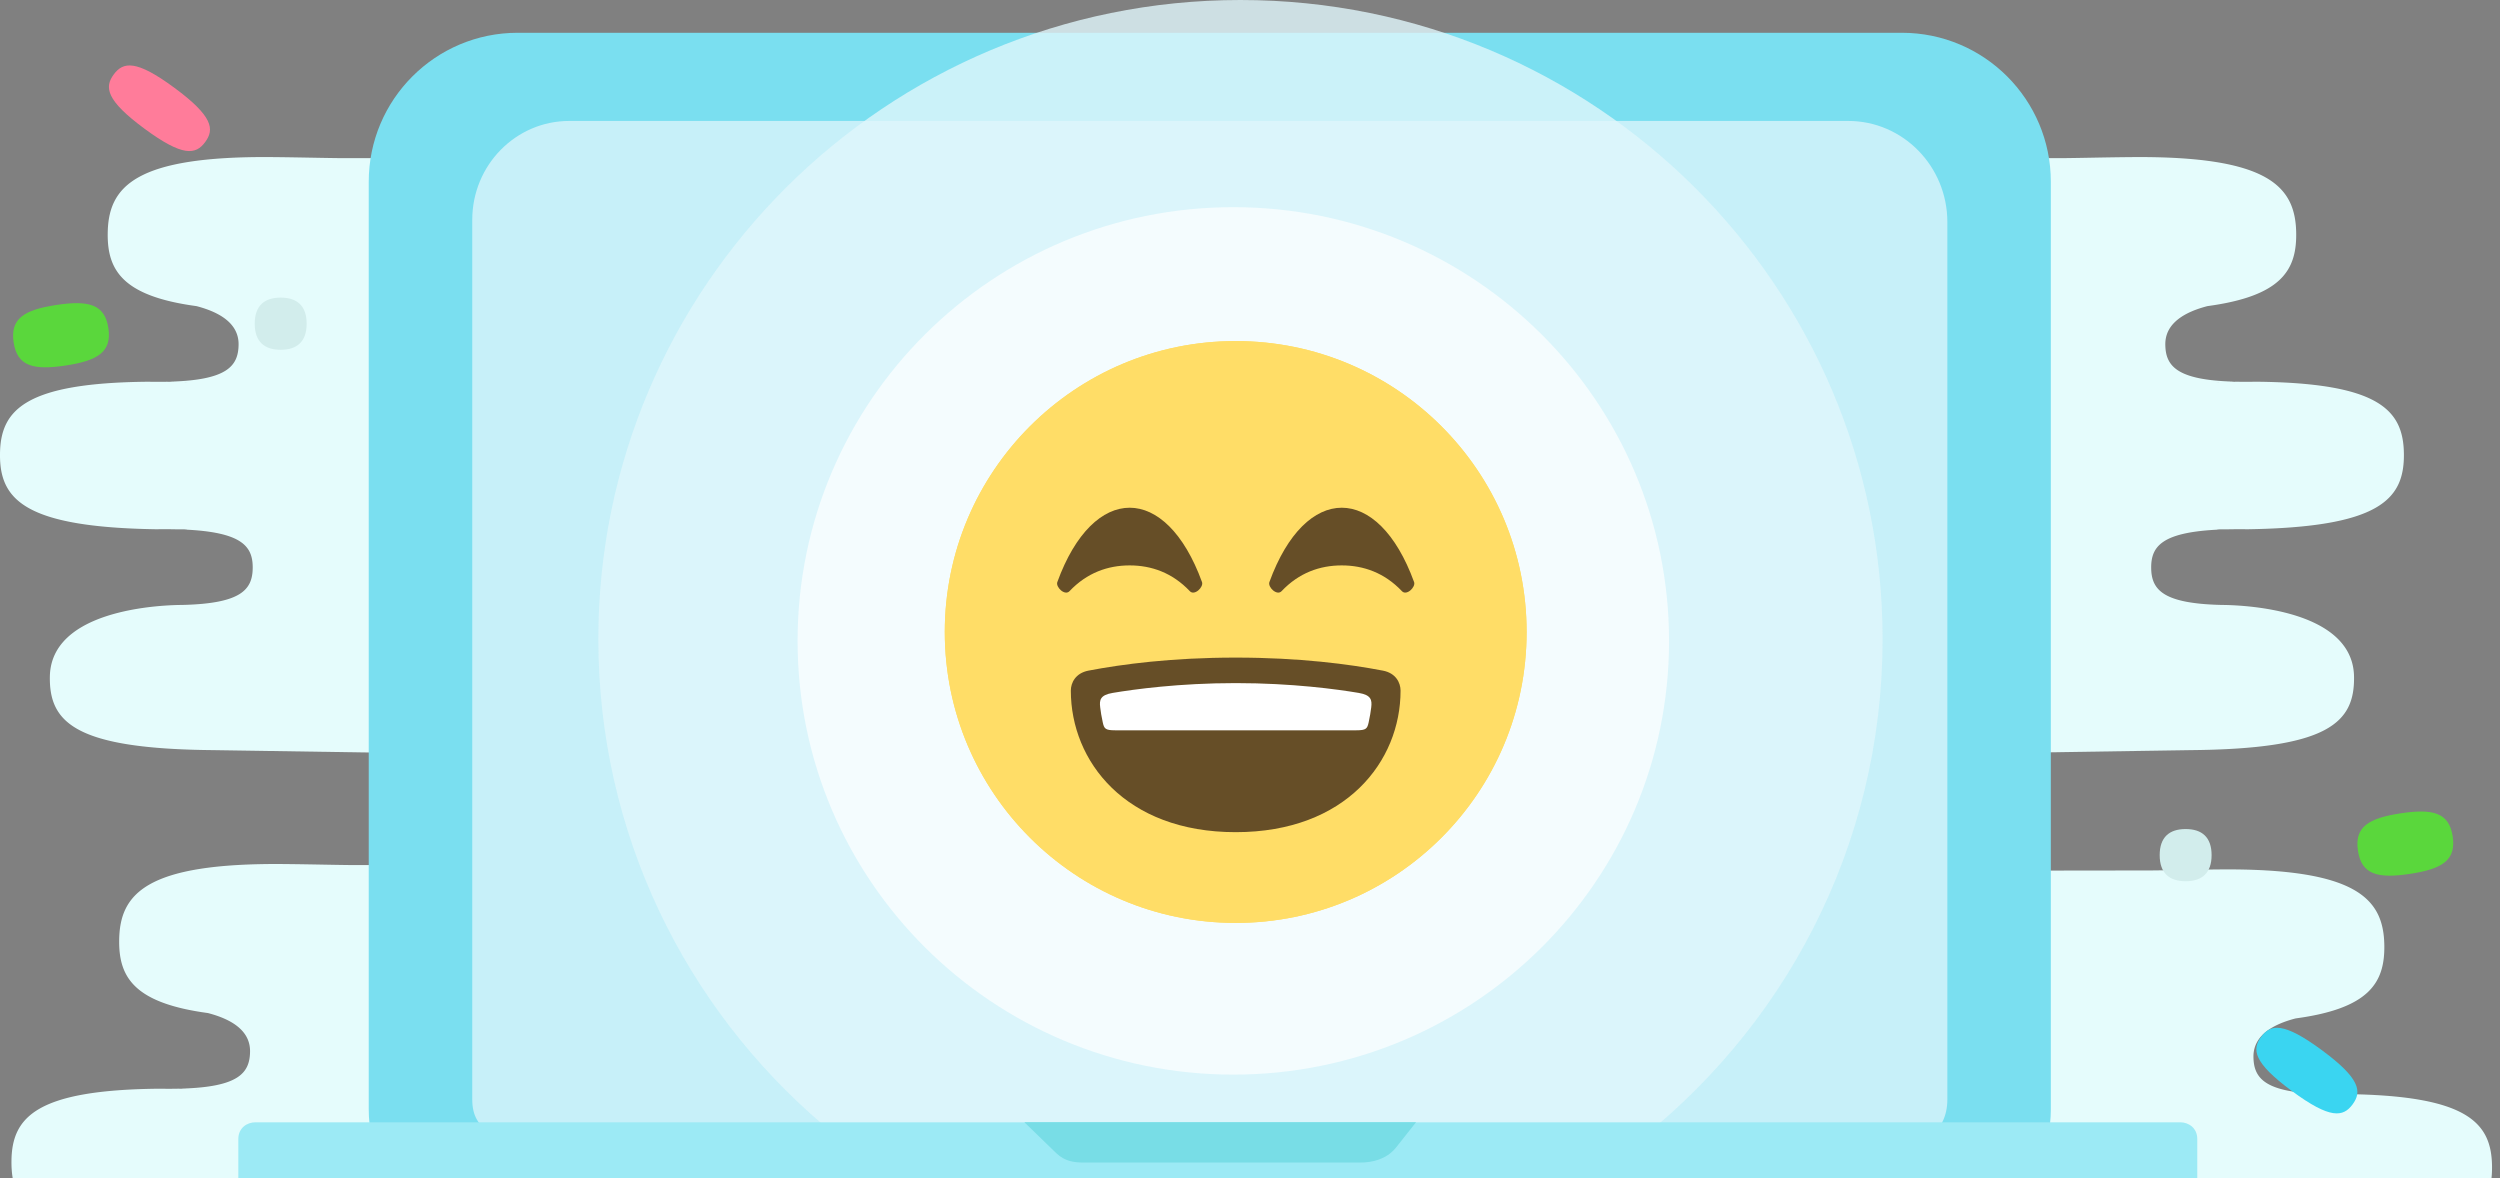 <svg xmlns="http://www.w3.org/2000/svg" width="191" height="90" viewBox="0 0 191 90">
    <rect x="0" y="0" width="191" height="90" fill="#808080" stroke="none"/>
    <g fill="none" fill-rule="evenodd">
        <path fill="#E5FCFC" d="M176.197 83.613c.1 0 .195-.002.292-.004a35.87 35.87 0 0 0-.435.012c.067-.004.118-.008.143-.008m.09 12.514c-.27-.008-.506-.077.503-.07.21-.006.447-.037.671-.04.321-.002.637-.015.928-.01 10.106-.153 12.032-3.414 12.002-6.885-.029-3.382-1.903-5.45-11.334-5.533l-.408.005c-.35.002-.682 0-.997-.006-.208.002-.417.005-.617.009l.391-.016c-4.365-.12-5.247-1.17-5.262-2.842-.015-1.674 1.57-2.503 3.22-2.931 5.593-.755 6.803-2.703 6.779-5.526-.032-3.601-2.049-5.95-12.576-5.857-2.045.018-3.765.065-5.214.078l-52.502.068 5.248 29.496s56.898.16 59.168.06"/>
        <path fill="#3AD5F1" d="M175.097 83.35c2.937 2.17 3.924 1.998 4.642 1.025.719-.975.592-1.97-2.345-4.14-2.938-2.17-3.926-1.997-4.643-1.024-.718.974-.592 1.969 2.346 4.14"/>
        <path fill="#5AD73C" d="M183.418 62.137c-2.471.374-3.545 1.043-3.27 2.86.273 1.817 1.496 2.14 3.967 1.768 2.471-.373 3.545-1.043 3.271-2.86s-1.497-2.141-3.968-1.768"/>
        <path fill="#D2EDEC" d="M168.966 65.333c0-1.362-.727-1.994-1.983-1.994-1.256 0-1.983.632-1.983 1.994 0 1.361.727 1.994 1.983 1.994 1.256 0 1.983-.633 1.983-1.994"/>
        <path fill="#E5FCFC" d="M15.214 83.21a35.868 35.868 0 0 0-.435-.012l.292.004c.025 0 .075.003.143.008m58.935 12.445l5.247-29.496-52.501-.067c-1.45-.013-3.169-.06-5.214-.079-10.528-.093-12.545 2.256-12.576 5.858-.025 2.823 1.186 4.77 6.779 5.526 1.65.428 3.234 1.257 3.22 2.93-.015 1.673-.898 2.722-5.262 2.843l.39.015c-.2-.004-.408-.006-.616-.009-.316.006-.647.009-.998.006-.14-.002-.273-.002-.407-.005C2.78 83.26.906 85.33.876 88.71c-.03 3.472 1.896 6.733 12.002 6.886.291-.005.608.007.929.01.224.002.46.033.67.04 1.01-.007.773.062.504.07 2.27.1 59.168-.06 59.168-.06M14.338 29.2a35.87 35.87 0 0 0-.435-.013c.097.002.192.004.292.004.025 0 .075.004.143.009zm55.95 28.94l8.232-46.102-52.501.044c-1.45-.014-3.17-.061-5.214-.08C10.276 11.91 8.26 14.26 8.229 17.862c-.025 2.822 1.186 4.77 6.779 5.525 1.65.429 3.234 1.257 3.22 2.93-.015 1.673-.898 2.722-5.262 2.842.127.006.257.012.39.016-.2-.004-.408-.006-.616-.009-.316.006-.647.007-.998.005l-.407-.007C1.903 29.246.03 31.312 0 34.693c-.03 3.472 1.86 5.59 11.965 5.743a38.133 38.133 0 0 1 1.599.007c1.01-.006.773.007.503.014 4.387.194 5.255 1.253 5.24 2.93-.014 1.68-.905 2.717-5.326 2.829.4.02-10.075-.277-10.171 5.471-.059 3.526 1.948 5.53 12.476 5.623l54.002.83z"/>
        <g>
            <path fill="#FF7C9A" d="M13.331 6.713c-2.937-2.17-3.924-1.997-4.643-1.024-.718.974-.592 1.969 2.346 4.139 2.937 2.17 3.926 1.998 4.643 1.024.718-.974.592-1.969-2.346-4.139"/>
            <path fill="#5AD73C" d="M5.01 27.926c2.47-.373 3.544-1.043 3.27-2.86-.273-1.817-1.496-2.14-3.967-1.768-2.472.374-3.545 1.043-3.271 2.86.273 1.817 1.497 2.141 3.968 1.768"/>
            <path fill="#D2EDEC" d="M19.461 24.73c0 1.362.728 1.994 1.984 1.994 1.255 0 1.983-.632 1.983-1.994 0-1.361-.728-1.993-1.983-1.993-1.256 0-1.984.632-1.984 1.993"/>
        </g>
        <path fill="#E5FCFC" d="M169.463 29.191c.1 0 .195-.002.292-.004a35.87 35.87 0 0 0-.435.013c.068-.005.118-.009.143-.009zm-2.092 28.119c10.529-.093 12.535-2.097 12.477-5.623-.096-5.748-10.572-5.452-10.171-5.471-4.42-.112-5.312-1.15-5.326-2.83-.015-1.676.853-2.735 5.24-2.929-.27-.007-.507-.02.503-.014a42.572 42.572 0 0 1 1.598-.007c10.106-.153 11.996-2.271 11.966-5.744-.03-3.38-1.904-5.446-11.335-5.529l-.407.007c-.351.002-.683 0-.998-.005-.209.003-.417.005-.617.01.134-.005.264-.01.391-.017-4.364-.12-5.247-1.169-5.262-2.841-.014-1.674 1.57-2.502 3.22-2.93 5.593-.756 6.804-2.704 6.78-5.526-.033-3.602-2.05-5.951-12.577-5.858-2.045.018-3.764.065-5.214.079l-52.501-.044 8.232 46.102 54.001-.83z"/>
        <g>
            <path fill="#7ADFF0" d="M145.3 88.85H39.554c-6.287 0-11.383 2.183-11.383-4.107v-70.85c0-6.29 5.096-11.389 11.383-11.389H145.3c6.287 0 11.384 5.098 11.384 11.389v70.85c0 6.29-5.097 4.107-11.384 4.107"/>
            <path fill="#C7F0F9" d="M144.276 87.782L40.58 86.973c-2.486 0-4.5-.436-4.5-2.97V16.798c0-4.174 3.318-7.558 7.413-7.558H141.2c4.185 0 7.578 3.46 7.578 7.726v67.039c0 2.533-2.016 3.778-4.5 3.778"/>
        </g>
        <g>
            <path fill="#DFF6FB" d="M62.885 85.932c12.445.754 24.9 1.322 37.368 1.506 7.464.11 14.93.136 22.395.274.586.011 1.18.014 1.772.018 11.791-8.917 19.41-23.018 19.41-38.897C143.83 21.864 121.866 0 94.77 0 67.677 0 45.713 21.864 45.713 48.833c0 14.85 6.663 28.144 17.172 37.1" opacity=".8"/>
            <path fill="#F4FCFE" d="M127.515 48.965c0-18.3-14.904-33.137-33.289-33.137-18.386 0-33.29 14.836-33.29 33.137 0 18.3 14.904 33.136 33.29 33.136 18.385 0 33.29-14.836 33.29-33.136"/>
            <path fill="#FFDD67" d="M116.634 48.284c0 12.277-9.95 22.227-22.226 22.227-12.277 0-22.227-9.95-22.227-22.227 0-12.277 9.95-22.227 22.227-22.227 12.277 0 22.226 9.95 22.226 22.227"/>
            <path fill="#664E27" d="M107.003 52.766c0-.595-.352-1.34-1.349-1.53-2.567-.493-6.36-.996-11.247-.996s-8.68.505-11.245.995c-1 .192-1.35.936-1.35 1.53 0 5.388 4.157 10.812 12.595 10.812 8.439 0 12.596-5.424 12.596-10.811M91.834 44.471c-1.378-3.786-3.453-5.681-5.528-5.681-2.075 0-4.15 1.895-5.527 5.681-.137.383.573 1.07.929.696 1.335-1.409 2.932-1.97 4.598-1.97 1.667 0 3.263.561 4.599 1.97.354.374 1.064-.314.929-.696M108.037 44.471c-1.378-3.786-3.452-5.681-5.528-5.681-2.075 0-4.15 1.895-5.528 5.681-.137.383.573 1.07.929.696 1.335-1.409 2.931-1.97 4.599-1.97 1.667 0 3.263.561 4.6 1.97.353.374 1.063-.314.928-.696"/>
            <path fill="#FFF" d="M103.81 52.939c-1.626-.274-5.065-.75-9.402-.75-4.337 0-7.777.477-9.403.75-.959.161-1.018.55-.95 1.102.039.326.1.722.196 1.15.105.474.194.693.937.604 1.423-.17 17.017-.17 18.44 0 .744.088.832-.13.937-.605.095-.427.157-.822.197-1.15.065-.55.007-.94-.952-1.101"/>
            <path fill="#FFDD67" d="M116.634 48.284c0 12.277-9.95 22.227-22.226 22.227-12.277 0-22.227-9.95-22.227-22.227 0-12.277 9.95-22.227 22.227-22.227 12.277 0 22.226 9.95 22.226 22.227"/>
            <path fill="#664E27" d="M107.003 52.766c0-.595-.352-1.34-1.349-1.53-2.567-.493-6.36-.996-11.247-.996s-8.68.505-11.245.995c-1 .192-1.35.936-1.35 1.53 0 5.388 4.157 10.812 12.595 10.812 8.439 0 12.596-5.424 12.596-10.811M91.834 44.471c-1.378-3.786-3.453-5.681-5.528-5.681-2.075 0-4.15 1.895-5.527 5.681-.137.383.573 1.07.929.696 1.335-1.409 2.932-1.97 4.598-1.97 1.667 0 3.263.561 4.599 1.97.354.374 1.064-.314.929-.696M108.037 44.471c-1.378-3.786-3.452-5.681-5.528-5.681-2.075 0-4.15 1.895-5.528 5.681-.137.383.573 1.07.929.696 1.335-1.409 2.931-1.97 4.599-1.97 1.667 0 3.263.561 4.6 1.97.353.374 1.063-.314.928-.696"/>
            <path fill="#FFF" d="M103.81 52.939c-1.626-.274-5.065-.75-9.402-.75-4.337 0-7.777.477-9.403.75-.959.161-1.018.55-.95 1.102.039.326.1.722.196 1.15.105.474.189.604.937.604h18.44c.749 0 .832-.13.937-.605.095-.427.157-.822.197-1.15.065-.55.007-.94-.952-1.101"/>
        </g>
        <g>
            <path fill="#9CEAF5" d="M166.573 85.744H19.508c-.64 0-1.3.435-1.3 1.277V90.1c0 1.083 1.368 5.85 16.689 5.85h116.286c15.322 0 16.689-4.767 16.689-5.85V87.02c0-.842-.66-1.277-1.299-1.277"/>
            <path fill="#78DDE6" d="M93.04 85.734H78.257l2.443 2.37c.658.615 1.32.716 2.13.716h21.07c.967 0 2.007-.252 2.725-1.109l1.565-1.977H93.04z"/>
        </g>
    </g>
</svg>
